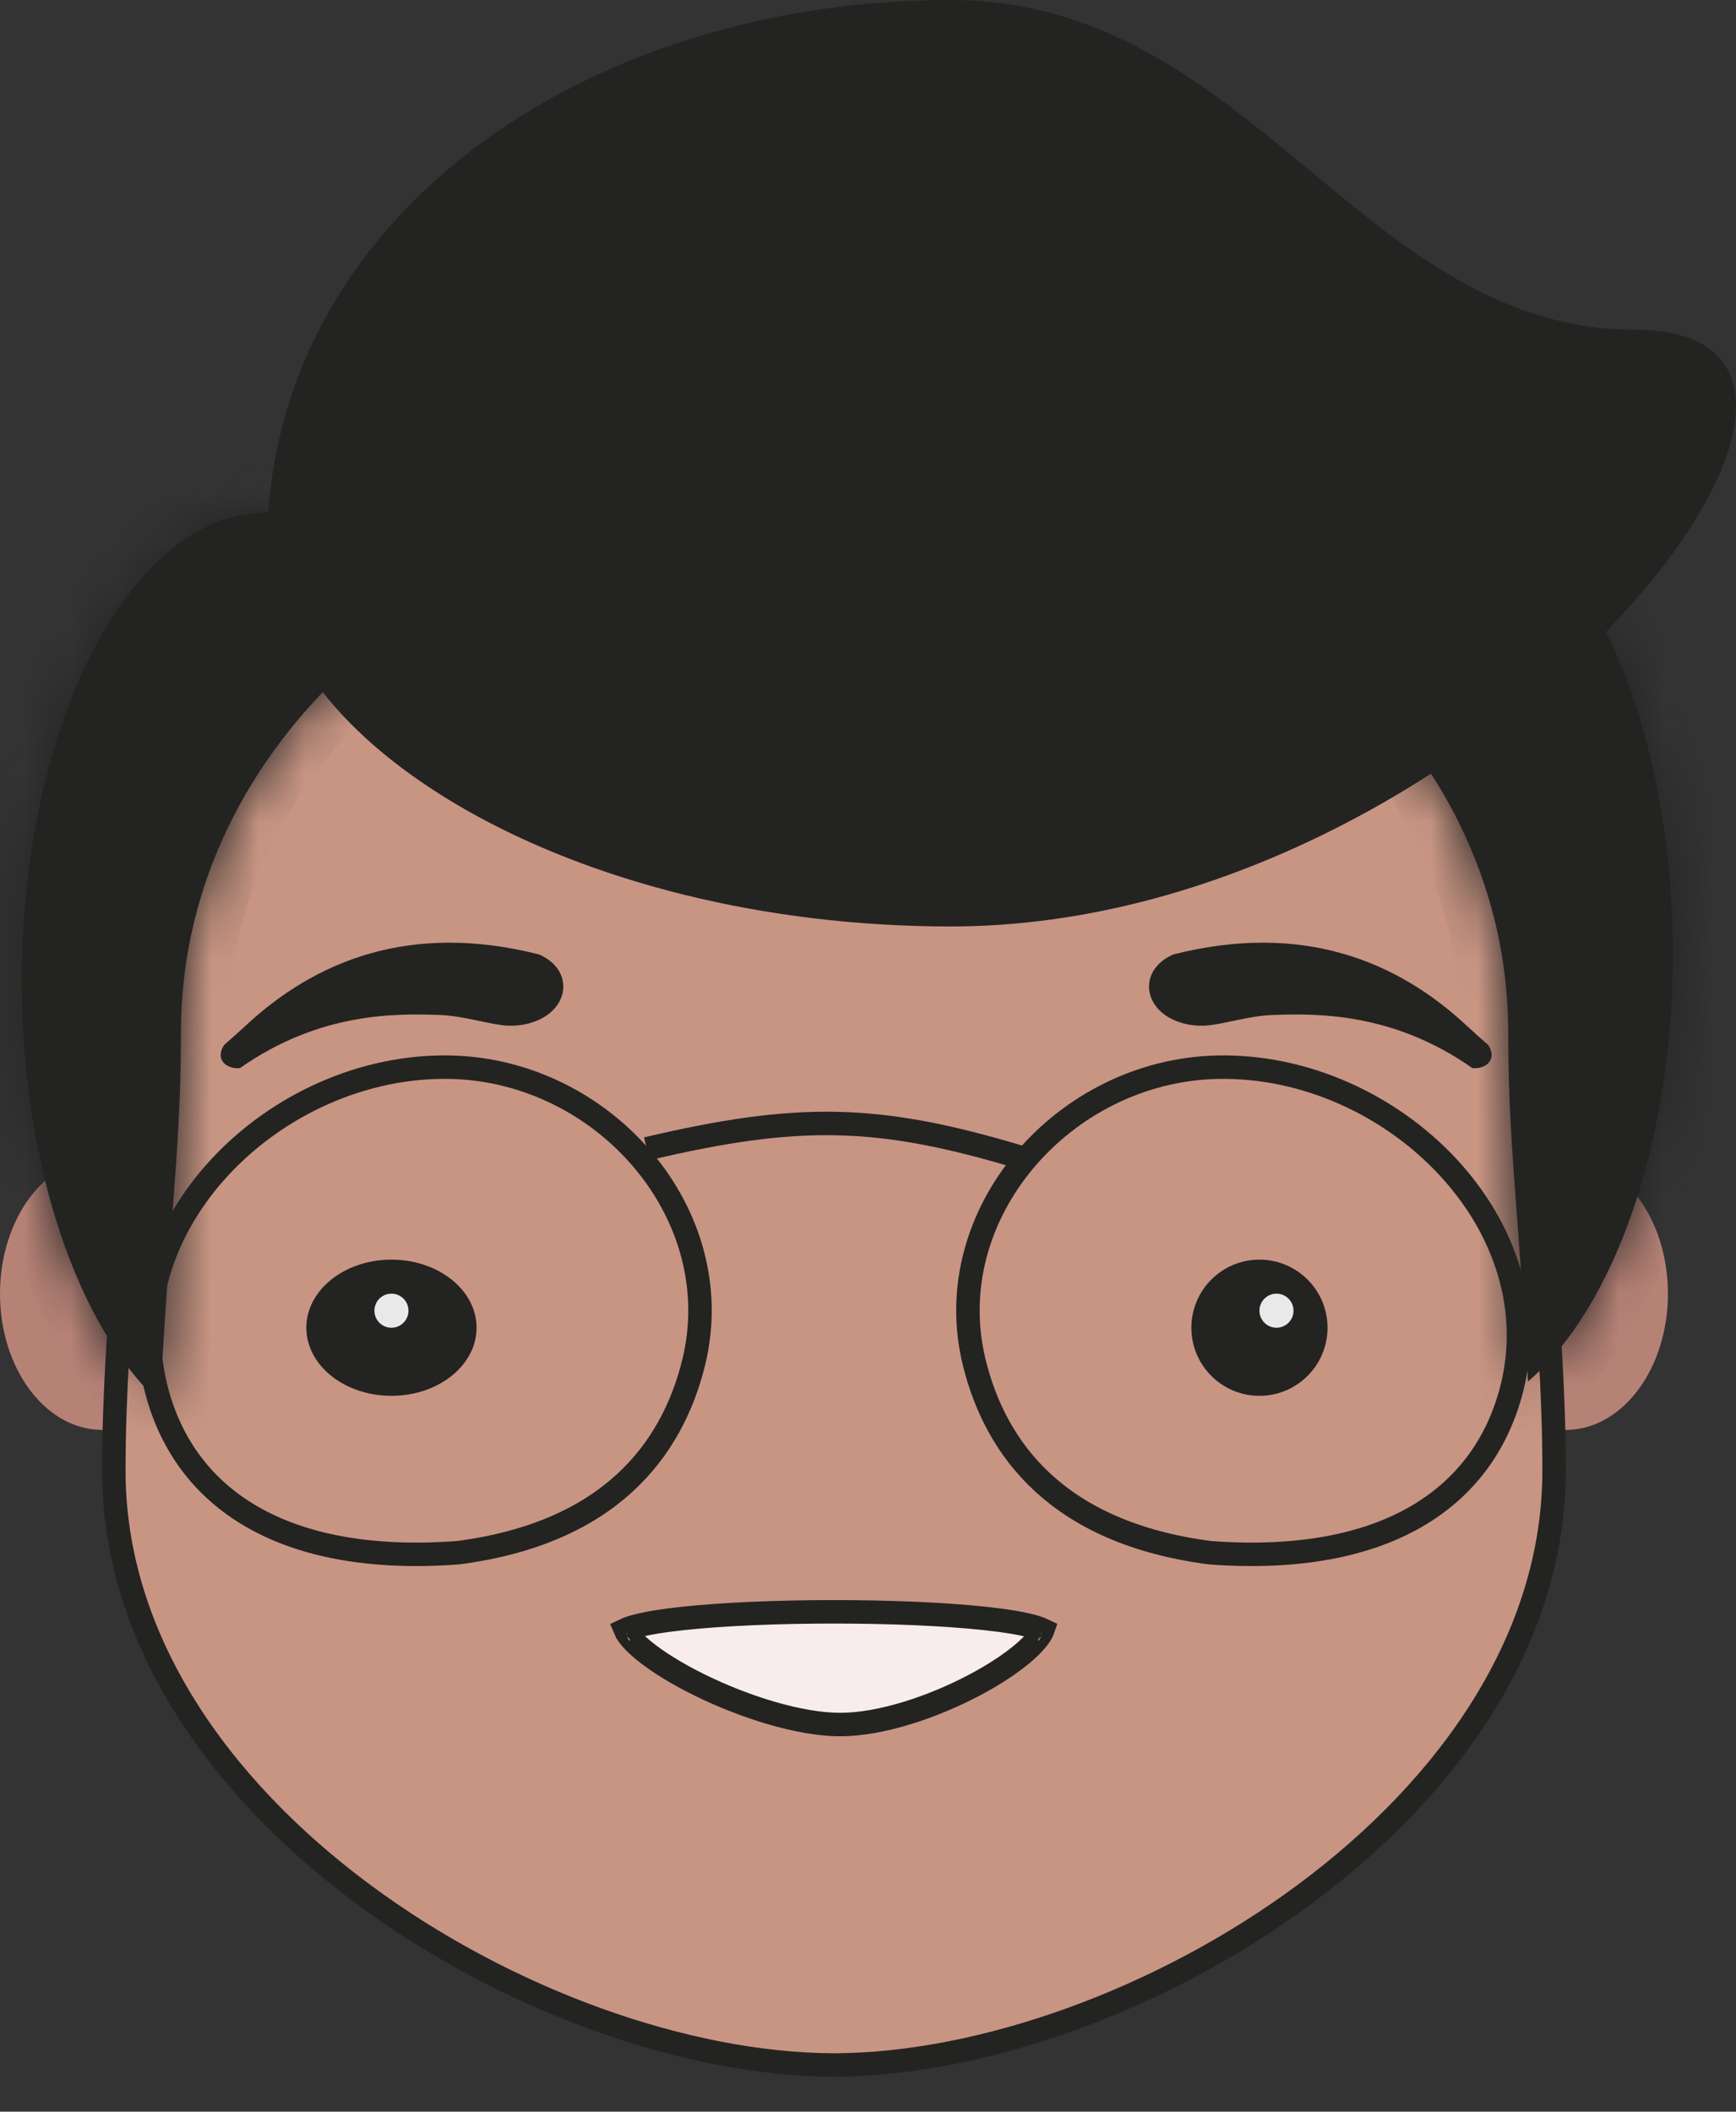 <svg width="37" height="45" viewBox="0 0 37 45" fill="none" xmlns="http://www.w3.org/2000/svg">
<rect x="0" y="0" width="37" height="45" fill="#333333" stroke="none"/>
<ellipse cx="33.373" cy="27.569" rx="2.176" ry="2.902" fill="#B78276"/>
<ellipse cx="2.176" cy="27.569" rx="2.176" ry="2.902" fill="#B78276"/>
<path d="M17.774 10.407L17.775 10.407L17.795 10.407C21.875 10.415 25.584 11.65 28.269 13.674C30.952 15.697 32.602 18.499 32.602 21.656C32.602 23.079 32.691 24.178 32.795 25.459C32.818 25.737 32.841 26.024 32.864 26.326C32.994 28.006 33.123 29.669 33.123 31.341C33.123 34.927 30.884 38.081 27.821 40.356C24.759 42.631 20.918 43.989 17.808 44.005L17.805 44.005L17.795 44.005L17.775 44.005H17.774L17.754 44.005L17.744 44.005L17.741 44.005C14.631 43.989 10.79 42.631 7.728 40.356C4.665 38.081 2.426 34.927 2.426 31.341C2.426 29.669 2.555 28.006 2.685 26.326C2.708 26.024 2.731 25.737 2.754 25.459C2.858 24.178 2.947 23.079 2.947 21.656C2.947 18.499 4.597 15.697 7.28 13.674C9.965 11.65 13.675 10.415 17.755 10.407L17.774 10.407Z" fill="#C89583" stroke="#232322" stroke-width="0.5"/>
<path d="M24.89 21.669C24.337 21.329 24.34 20.63 25.007 20.339C27.749 19.646 29.776 20.465 31.284 21.879C31.421 22.007 31.574 22.14 31.718 22.267C31.922 22.576 31.672 22.787 31.382 22.762C29.679 21.564 28.044 21.596 27.109 21.63C26.605 21.649 26.048 21.836 25.69 21.856C25.28 21.878 24.992 21.732 24.89 21.669Z" fill="#232322"/>
<path d="M11.605 21.669C12.159 21.329 12.156 20.63 11.489 20.339C8.747 19.646 6.72 20.465 5.212 21.879C5.075 22.007 4.922 22.14 4.778 22.267C4.573 22.576 4.824 22.787 5.114 22.762C6.816 21.564 8.451 21.596 9.387 21.63C9.891 21.649 10.448 21.836 10.806 21.856C11.216 21.878 11.504 21.732 11.605 21.669Z" fill="#232322"/>
<ellipse cx="8.343" cy="28.294" rx="1.814" ry="1.451" fill="#232322"/>
<circle cx="8.343" cy="27.931" r="0.363" fill="white" fill-opacity="0.9"/>
<circle cx="26.843" cy="28.294" r="1.451" fill="#232322"/>
<circle cx="27.206" cy="27.931" r="0.363" fill="white" fill-opacity="0.9"/>
<path d="M13.326 34.732C13.37 34.711 13.436 34.686 13.531 34.66C13.769 34.594 14.121 34.536 14.559 34.489C15.431 34.395 16.601 34.348 17.774 34.348C18.948 34.348 20.118 34.395 20.99 34.489C21.428 34.536 21.78 34.594 22.018 34.66C22.114 34.687 22.182 34.712 22.226 34.733C22.215 34.765 22.195 34.805 22.161 34.855C22.098 34.949 22 35.059 21.866 35.178C21.599 35.416 21.217 35.672 20.771 35.908C19.873 36.383 18.77 36.75 17.908 36.75C17.045 36.75 15.873 36.381 14.906 35.905C14.425 35.668 14.009 35.41 13.717 35.171C13.571 35.051 13.463 34.941 13.394 34.847C13.359 34.799 13.338 34.761 13.326 34.732ZM13.273 34.764C13.273 34.764 13.274 34.762 13.277 34.76C13.275 34.762 13.273 34.764 13.273 34.764ZM22.276 34.764C22.276 34.764 22.274 34.762 22.272 34.76C22.275 34.762 22.276 34.764 22.276 34.764Z" fill="#F9ECEC" stroke="#232322" stroke-width="0.5"/>
<path d="M30.179 32.322C29.133 32.925 27.685 33.229 25.793 33.089C24.164 32.878 23.024 32.326 22.236 31.604C21.446 30.88 20.992 29.97 20.761 29.02C19.998 25.875 22.667 22.812 25.95 22.742C27.817 22.703 29.633 23.551 30.855 24.864C32.075 26.174 32.686 27.927 32.193 29.699C31.884 30.811 31.222 31.72 30.179 32.322Z" stroke="#232322" stroke-width="0.5"/>
<path d="M5.37 32.322C6.416 32.925 7.864 33.229 9.756 33.089C11.385 32.878 12.525 32.326 13.313 31.604C14.103 30.88 14.557 29.97 14.788 29.02C15.551 25.875 12.882 22.812 9.599 22.742C7.732 22.703 5.916 23.551 4.694 24.864C3.474 26.174 2.863 27.927 3.356 29.699C3.665 30.811 4.327 31.72 5.37 32.322Z" stroke="#232322" stroke-width="0.5"/>
<path d="M13.784 24.481C17.031 23.716 18.723 23.751 21.765 24.667" stroke="#232322" stroke-width="0.5"/>
<mask id="path-14-inside-1" fill="white">
<path fill-rule="evenodd" clip-rule="evenodd" d="M26.922 12.918C30.102 15.03 32.146 18.271 32.146 22.008C32.146 23.441 32.229 24.545 32.327 25.844C32.348 26.128 32.37 26.42 32.392 26.728C32.456 27.633 32.521 28.536 32.567 29.44C34.387 27.878 35.654 24.384 35.654 20.324C35.654 14.808 33.315 10.336 30.428 10.336C29.079 10.336 27.849 11.313 26.922 12.918ZM8.909 13.034C8.022 11.708 6.904 10.917 5.691 10.917C2.804 10.917 0.465 15.389 0.465 20.905C0.465 24.861 1.668 28.28 3.414 29.897C3.46 28.84 3.535 27.785 3.611 26.728C3.633 26.42 3.655 26.128 3.676 25.844C3.774 24.545 3.856 23.441 3.856 22.008C3.856 18.339 5.828 15.148 8.909 13.034Z"/>
</mask>
<path fill-rule="evenodd" clip-rule="evenodd" d="M26.922 12.918C30.102 15.03 32.146 18.271 32.146 22.008C32.146 23.441 32.229 24.545 32.327 25.844C32.348 26.128 32.37 26.42 32.392 26.728C32.456 27.633 32.521 28.536 32.567 29.44C34.387 27.878 35.654 24.384 35.654 20.324C35.654 14.808 33.315 10.336 30.428 10.336C29.079 10.336 27.849 11.313 26.922 12.918ZM8.909 13.034C8.022 11.708 6.904 10.917 5.691 10.917C2.804 10.917 0.465 15.389 0.465 20.905C0.465 24.861 1.668 28.28 3.414 29.897C3.46 28.84 3.535 27.785 3.611 26.728C3.633 26.42 3.655 26.128 3.676 25.844C3.774 24.545 3.856 23.441 3.856 22.008C3.856 18.339 5.828 15.148 8.909 13.034Z" fill="#232322"/>
<path d="M26.922 12.918L26.056 12.417L25.586 13.231L26.368 13.751L26.922 12.918ZM32.327 25.844L31.329 25.919V25.919L32.327 25.844ZM32.392 26.728L33.389 26.657V26.657L32.392 26.728ZM32.567 29.44L31.569 29.491L31.673 31.526L33.219 30.198L32.567 29.44ZM8.909 13.034L9.474 13.859L10.289 13.3L9.74 12.478L8.909 13.034ZM3.414 29.897L2.734 30.631L4.318 32.099L4.413 29.941L3.414 29.897ZM3.611 26.728L2.613 26.657L3.611 26.728ZM3.676 25.844L2.679 25.769L3.676 25.844ZM26.368 13.751C29.322 15.713 31.146 18.665 31.146 22.008H33.146C33.146 17.877 30.881 14.347 27.475 12.085L26.368 13.751ZM31.146 22.008C31.146 23.482 31.232 24.62 31.329 25.919L33.324 25.769C33.226 24.47 33.146 23.399 33.146 22.008H31.146ZM31.329 25.919C31.351 26.203 31.373 26.494 31.394 26.799L33.389 26.657C33.367 26.347 33.345 26.052 33.324 25.769L31.329 25.919ZM31.394 26.799C31.459 27.706 31.523 28.599 31.569 29.491L33.566 29.389C33.519 28.473 33.454 27.56 33.389 26.657L31.394 26.799ZM33.219 30.198C34.308 29.264 35.159 27.823 35.738 26.145C36.322 24.454 36.654 22.454 36.654 20.324H34.654C34.654 22.254 34.353 24.031 33.848 25.492C33.339 26.967 32.647 28.054 31.916 28.681L33.219 30.198ZM36.654 20.324C36.654 17.438 36.044 14.775 35.01 12.798C34 10.868 32.43 9.336 30.428 9.336V11.336C31.312 11.336 32.356 12.04 33.238 13.725C34.094 15.363 34.654 17.694 34.654 20.324H36.654ZM30.428 9.336C28.555 9.336 27.059 10.682 26.056 12.417L27.788 13.418C28.639 11.945 29.602 11.336 30.428 11.336V9.336ZM9.74 12.478C8.759 11.012 7.375 9.917 5.691 9.917V11.917C6.434 11.917 7.284 12.404 8.077 13.59L9.74 12.478ZM5.691 9.917C3.689 9.917 2.119 11.449 1.109 13.379C0.075 15.356 -0.535 18.019 -0.535 20.905H1.465C1.465 18.275 2.024 15.943 2.881 14.306C3.763 12.621 4.807 11.917 5.691 11.917V9.917ZM-0.535 20.905C-0.535 24.997 0.699 28.745 2.734 30.631L4.093 29.164C2.637 27.815 1.465 24.725 1.465 20.905H-0.535ZM4.413 29.941C4.458 28.9 4.533 27.859 4.608 26.799L2.613 26.657C2.538 27.712 2.462 28.781 2.415 29.854L4.413 29.941ZM4.608 26.799C4.63 26.494 4.652 26.203 4.673 25.919L2.679 25.769C2.658 26.052 2.636 26.347 2.613 26.657L4.608 26.799ZM4.673 25.919C4.771 24.62 4.856 23.482 4.856 22.008H2.856C2.856 23.399 2.776 24.47 2.679 25.769L4.673 25.919ZM4.856 22.008C4.856 18.725 6.615 15.82 9.474 13.859L8.343 12.21C5.04 14.476 2.856 17.953 2.856 22.008H4.856Z" fill="#232322" mask="url(#path-14-inside-1)"/>
<path d="M34.841 7.526C35.61 7.526 36.029 7.711 36.242 7.925C36.442 8.127 36.549 8.445 36.478 8.943C36.332 9.976 35.455 11.47 33.944 13.038C30.945 16.151 25.754 19.243 20.266 19.243C16.316 19.243 12.759 18.288 10.206 16.84C7.628 15.379 6.191 13.493 6.191 11.672C6.191 4.983 12.682 0.5 20.266 0.5C23.259 0.5 25.323 2.133 27.452 3.898C27.517 3.952 27.582 4.006 27.647 4.06C29.678 5.745 31.824 7.526 34.841 7.526Z" fill="#232322" stroke="#232322"/>
</svg>
